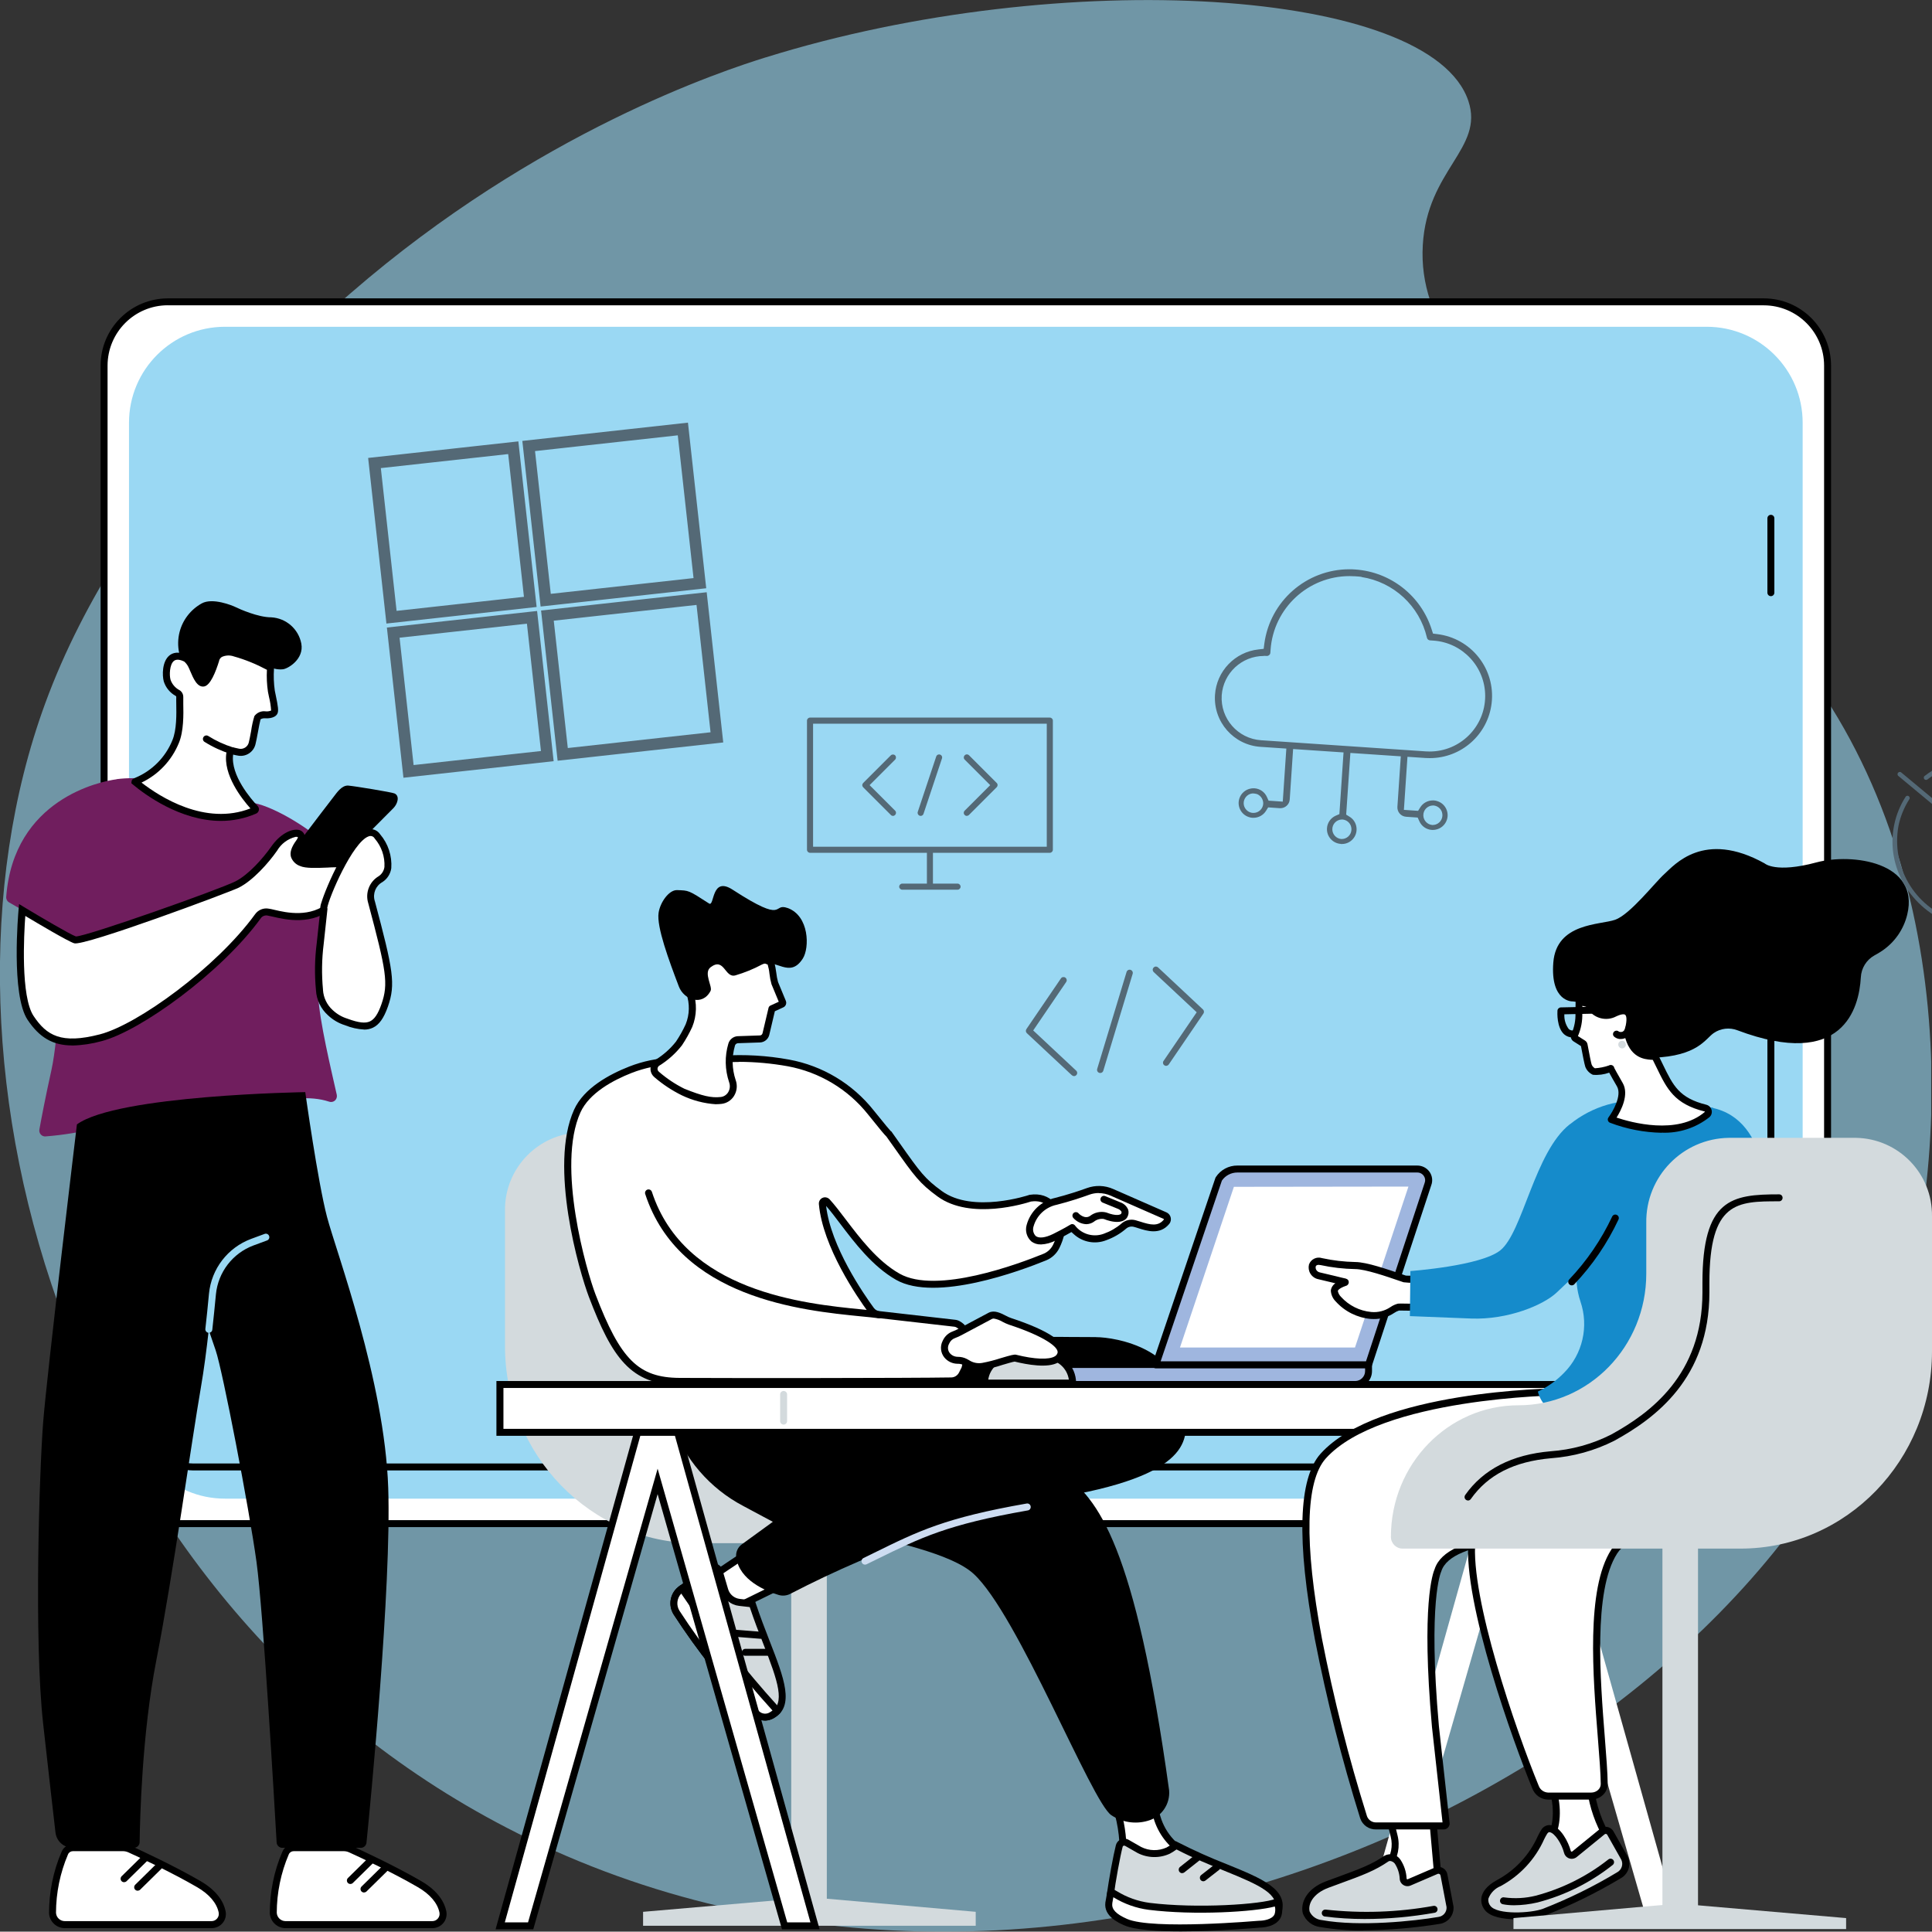 <?xml version="1.0" encoding="UTF-8"?><svg id="Layer_2" xmlns="http://www.w3.org/2000/svg" xmlns:xlink="http://www.w3.org/1999/xlink" viewBox="0 0 336.06 336"><rect x="0" y="0" width="336.06" height="336" fill="#333333" stroke="none"/><defs><style>.cls-1,.cls-2{fill:none;}.cls-3{clip-path:url(#clippath);}.cls-4{fill:#fff;}.cls-5{fill:#9fb6df;}.cls-6{fill:#cddcf1;}.cls-7{fill:#d3dadd;}.cls-8{fill:#158bcb;}.cls-9{fill:#701e5e;}.cls-10,.cls-11{fill:#546976;}.cls-12{fill:#9ad8f3;}.cls-13{clip-path:url(#clippath-1);}.cls-14{clip-path:url(#clippath-4);}.cls-15{clip-path:url(#clippath-3);}.cls-16{clip-path:url(#clippath-2);}.cls-17{clip-path:url(#clippath-6);}.cls-18{clip-path:url(#clippath-5);}.cls-2{stroke:#546976;stroke-miterlimit:10;stroke-width:2px;}.cls-19{opacity:.6;}.cls-11{fill-rule:evenodd;}</style><clipPath id="clippath"><rect class="cls-1" width="336.06" height="336"/></clipPath><clipPath id="clippath-1"><rect class="cls-1" width="336.06" height="336"/></clipPath><clipPath id="clippath-2"><rect class="cls-1" x="-.07" width="336" height="336"/></clipPath><clipPath id="clippath-3"><rect class="cls-1" x="165.29" y="67.3" width="33.84" height="33.84" transform="translate(62.95 245.69) rotate(-78.36)"/></clipPath><clipPath id="clippath-4"><rect class="cls-1" width="336.06" height="336"/></clipPath><clipPath id="clippath-5"><rect class="cls-1" x="274.06" y="104.65" width="28.27" height="28.27"/></clipPath><clipPath id="clippath-6"><rect class="cls-1" width="336.06" height="336"/></clipPath></defs><g id="Layer_1-2"><g class="cls-3"><g id="Group_711"><g id="Group_702"><g class="cls-13"><g id="Group_701"><g id="Group_700" class="cls-19" transform="translate(-0.015 0)"><g id="Group_699"><g class="cls-16"><g id="Group_698"><path id="Path_5048" class="cls-12" d="M133.24,9.97c-7.32,2.28-39.79,12.88-72.21,41.01-7.85,6.81-39.6,34.36-53.16,71.39-23.09,63.03,4.54,158.93,84.11,197.47,92.68,44.89,209.76-10.36,236.46-84.3,11.84-32.79,12.38-87.18-17.46-123.04-24.01-28.86-65.07-42.57-63.48-69.87,.77-13.15,10.69-16.78,7.93-25.06-6.53-19.64-70.48-23.71-122.2-7.59"/></g></g></g></g><path id="Path_5049" class="cls-4" d="M306.8,52.5H29.19c-6.13,0-11.09,4.97-11.09,11.09V253.93c0,6.13,4.97,11.09,11.09,11.09H306.8c6.13,0,11.09-4.97,11.09-11.09V63.59c0-6.13-4.97-11.09-11.09-11.09"/><path id="Path_5050" d="M306.8,265.63H29.2c-6.46,0-11.69-5.24-11.7-11.7V63.6c0-6.46,5.24-11.69,11.7-11.7H306.8c6.46,0,11.69,5.24,11.7,11.7V253.93c0,6.46-5.24,11.69-11.7,11.7M29.2,53.1c-5.79,0-10.48,4.7-10.49,10.49V253.93c0,5.79,4.7,10.48,10.49,10.49H306.8c5.79,0,10.48-4.7,10.49-10.49V63.6c0-5.79-4.7-10.48-10.49-10.49H29.2Z"/><path id="Rectangle_716" class="cls-12" d="M39.13,56.84H296.87c9.22,0,16.69,7.47,16.69,16.69V243.99c0,9.22-7.47,16.69-16.69,16.69H39.13c-9.22,0-16.69-7.47-16.69-16.69h0V73.53c0-9.22,7.47-16.69,16.69-16.69Z"/><path id="Path_5051" d="M302.52,255.77H33.48c-3.38,0-6.12-2.74-6.12-6.12v-45.73c0-.34,.27-.61,.61-.61,.33,0,.6,.27,.61,.61v45.73c0,2.71,2.2,4.91,4.91,4.91H302.52c2.71,0,4.91-2.2,4.91-4.91v-74.99c0-.34,.27-.61,.6-.61,.34,0,.61,.27,.61,.6h0v75c0,3.38-2.74,6.12-6.12,6.12"/><path id="Path_5052" d="M308.04,103.7c-.34,0-.61-.27-.61-.61v-12.93c0-.34,.27-.61,.6-.61,.34,0,.61,.27,.61,.6h0v12.94c0,.34-.27,.61-.61,.61"/><path id="Path_5053" d="M56.68,156.13c-.34,0-.61-.27-.61-.61,0-.19,.09-.37,.24-.48l.91-.7c.68-.58,1.3-1.23,1.84-1.94,.2-.27,.59-.32,.85-.11,.27,.2,.32,.59,.11,.85h0c-.61,.79-1.3,1.52-2.07,2.17l-.91,.69c-.11,.08-.23,.12-.37,.12"/><path id="Path_5054" d="M55.14,154.4c-.34,0-.61-.27-.61-.61,0-.23,.13-.44,.33-.54l1.01-.53c.77-.46,1.49-.99,2.15-1.6,.25-.23,.63-.21,.86,.04,.23,.25,.21,.63-.04,.86-.74,.68-1.55,1.27-2.41,1.78l-1.01,.53c-.09,.04-.18,.07-.28,.07"/><path id="Path_5055" class="cls-9" d="M20.28,135.55c-2.78,.36-17.91,3.42-19.2,20.46-.03,.39,.17,.77,.51,.96l8.75,5.04c.33,.19,.53,.54,.52,.92-.1,3.12-.6,17.28-1.92,23.23-1.03,4.64-1.75,8.42-2.09,10.31-.1,.56,.27,1.09,.82,1.19,.09,.02,.18,.02,.28,.01,3.1-.24,6.18-.75,9.19-1.53,3.52-1.08,5.07-3.14,13.57,.38,1.79,.74,3.81,.64,5.52-.26,4.65-2.46,14.35-6.83,21.03-4.63,.54,.18,1.12-.11,1.29-.65,.06-.18,.07-.37,.03-.55-.98-4.38-3.02-12.81-3.23-17.27-.27-5.57,2.93-24.12,1.44-26.06-1.42-1.85-7.67-6.09-11.89-7.25-1.54-.42-3.17-.47-4.48-.79-3.27-.81-12.34-4.54-20.14-3.53"/><path id="Path_5056" class="cls-4" d="M5.32,177.07c2.6,3.88,5.61,5.12,12.17,3.43s20.47-11.65,27.35-21.14c.41-.58,1.12-.86,1.82-.71,1.34,.16,6.88,2.29,10.99-1.34,4.11-3.64,3.13-6.24,2.92-6.74-.35-.84-6.48,.23-8.14-.51s-1.64-1.89-.4-3.58c1.49-2.03-1.83-2.49-4.35,1.11-1.53,2.18-4.11,5.06-6.44,6.24-2.41,1.22-26.91,10.04-28.18,9.64s-9.22-5.2-9.22-5.2c0,0-1.35,14.57,1.48,18.8"/><path id="Path_5057" d="M12.57,181.85c-3.41,0-5.72-1.4-7.76-4.44-2.92-4.36-1.63-18.59-1.58-19.19l.09-.96,.83,.5c3.12,1.89,8.06,4.78,9.05,5.13,1.88,0,24.89-8.14,27.77-9.59,2.26-1.15,4.76-3.97,6.22-6.05,1.52-2.17,3.37-3.03,4.55-2.92,.5,.02,.95,.31,1.17,.75,.22,.61,.07,1.3-.38,1.77-.61,.83-.86,1.46-.75,1.88,.08,.3,.38,.56,.91,.8,1.39,.26,2.81,.32,4.22,.17,2.7-.11,3.91-.12,4.24,.66,.43,1.03,.99,3.83-3.08,7.42-3.71,3.28-8.38,2.19-10.62,1.67-.36-.08-.67-.15-.84-.18-.45-.12-.93,.05-1.22,.41l-.03,.05c-6.83,9.42-20.94,19.63-27.69,21.37-1.65,.46-3.36,.72-5.07,.76m-8.2-22.55c-.24,3.3-.82,14.04,1.45,17.43s4.79,4.92,11.52,3.18c6.56-1.69,20.29-11.65,26.99-20.88,.54-.77,1.48-1.16,2.4-.98,.24,.03,.56,.1,.97,.2,2.04,.48,6.3,1.47,9.54-1.39,3.31-2.93,3.12-5.04,2.81-5.92-1.03-.11-2.08-.12-3.12-.04-1.96,.08-3.81,.15-4.76-.27-.75-.26-1.33-.85-1.59-1.59-.22-.81,.09-1.73,.95-2.9,.24-.33,.26-.51,.25-.55-.13-.04-.27-.06-.41-.03-1.35,.34-2.5,1.2-3.2,2.4-1.53,2.19-4.2,5.18-6.66,6.43-1.51,.76-26.88,10.22-28.63,9.68-1.09-.34-6.36-3.47-8.51-4.76"/><path id="Path_5058" class="cls-4" d="M56.34,158.24l-.09,.87-.54,5.03c-.34,2.67-.38,5.37-.12,8.04,.08,1.51,.76,2.93,1.88,3.95,.8,.76,1.76,1.32,2.81,1.64,3.69,1.34,5.3,.93,6.64-2.88s.87-6.17-2.28-17.99c-.47-1.53,.18-3.19,1.57-3.99,2.17-1.42,1.45-4.85-.55-7.43-3.19-4.13-9.88,12.21-9.31,12.76"/><path id="Path_5059" d="M63.32,179.08c-1.12-.06-2.22-.31-3.26-.73l-.05-.02c-1.11-.34-2.12-.94-2.96-1.73-1.25-1.12-2-2.7-2.09-4.37-.26-2.71-.22-5.45,.13-8.15l.62-5.75c-.04-.47,.04-.94,.21-1.38,.72-2.41,4.75-12.07,8.15-12.7,.8-.15,1.6,.19,2.05,.87,1.4,1.64,2.09,3.76,1.94,5.9-.14,.99-.7,1.87-1.54,2.41-1.17,.64-1.72,2-1.34,3.27l.02,.05c3.19,11.97,3.65,14.42,2.27,18.35-.71,2.01-1.51,3.14-2.6,3.66-.49,.23-1.02,.34-1.55,.33m-6.4-21.12l.05,.05-.67,6.2c-.33,2.62-.37,5.27-.12,7.9v.08c.09,1.34,.69,2.59,1.68,3.49,.73,.69,1.61,1.21,2.57,1.5l.05,.02c1.91,.7,3.07,.83,3.88,.45,.78-.37,1.39-1.28,1.98-2.96,1.27-3.62,.86-5.79-2.29-17.61-.55-1.79,.21-3.73,1.82-4.68,.55-.36,.91-.95,1-1.6,.1-1.81-.51-3.59-1.7-4.96-.2-.38-.65-.53-1.05-.37-2.78,.98-6.97,10.74-7.2,12.48"/><path id="Path_5060" d="M58.53,150.5s-5.42,.58-7.1-.74c-1.24-.98,1.08-3.92,1.25-4.15,1.47-1.94,4.9-6.45,5.42-7.1,.46-.58,1.35-1.96,2.5-1.86s7.54,1.15,8.01,1.36c.97,.43,.56,1.78-.15,2.53s-9.93,9.96-9.93,9.96"/><path id="Path_5061" d="M13.38,195.58s-5.23,43.51-5.88,51.9-1.61,37.77,0,52.3c1.05,9.41,1.77,15.71,2.15,18.97,.17,1.52,1.46,2.66,2.98,2.66h10.66c.55,0,.99-.43,1-.98,.05-3.92,.4-18.85,2.9-31.62,2.9-14.85,6.13-38.09,7.75-47.45,.54-3.12,.99-6.6,1.37-10l1.21,3.54c1.21,3.54,5.81,27.44,7.1,36.8,1.17,8.52,3.15,42.67,3.5,48.78,.03,.53,.47,.94,.99,.94h13.65c.51,0,.94-.39,.99-.9,.64-6.33,4.37-44.59,3.78-61.73-.64-18.72-9.04-41-10.65-47.13s-3.78-21.69-3.78-21.69c0,0-32.73,.49-39.73,5.62"/><path id="Path_5062" class="cls-12" d="M36.33,231.83s-.05,0-.07,0c-.33-.04-.57-.34-.54-.67h0c.22-1.93,.43-3.99,.63-6.14,.42-4.31,3.26-8,7.32-9.52l2.36-.87c.31-.12,.66,.04,.78,.36,.12,.31-.04,.66-.36,.78l-2.36,.87c-3.62,1.35-6.15,4.65-6.53,8.49-.2,2.16-.42,4.23-.63,6.16-.03,.31-.29,.54-.6,.54"/><path id="Path_5063" class="cls-4" d="M59.77,321.4h-8.7c-.62,0-1.17,.37-1.41,.94-1.41,3.29-2.14,6.84-2.13,10.42,.06,1.14,1,2.03,2.14,2.03h25.53c1.03,0,1.86-.83,1.87-1.86,0-.12-.01-.25-.04-.37-.28-1.38-1.25-3.19-4.05-4.82-4.53-2.64-10.23-5.27-12.02-6.09-.37-.17-.78-.26-1.18-.26"/><path id="Path_5064" d="M75.21,335.39h-25.53c-1.46,0-2.67-1.14-2.75-2.6,0-3.67,.73-7.31,2.18-10.68,.33-.8,1.11-1.32,1.97-1.32h8.7c.5,0,.98,.11,1.43,.31,1.68,.76,7.49,3.45,12.08,6.12,3.07,1.79,4.06,3.83,4.34,5.22,.15,.72-.03,1.47-.5,2.04-.47,.58-1.18,.91-1.92,.91m-24.13-13.39c-.37,0-.71,.22-.85,.56-1.37,3.21-2.08,6.67-2.09,10.16,.04,.81,.72,1.45,1.53,1.45h25.53c.38,0,.74-.17,.98-.47,.24-.29,.33-.66,.26-1.03-.34-1.65-1.64-3.18-3.76-4.41-4.54-2.64-10.31-5.31-11.97-6.06-.29-.13-.61-.2-.93-.2h-8.7Z"/><path id="Path_5065" d="M60.95,327.71c-.34,0-.61-.27-.61-.61,0-.16,.07-.32,.18-.43l3.66-3.6c.24-.24,.62-.23,.86,0,.24,.24,.23,.62,0,.86h0l-3.66,3.6c-.11,.11-.27,.18-.43,.17"/><path id="Path_5066" d="M63.32,329.19c-.34,0-.61-.27-.61-.61,0-.16,.07-.32,.18-.43l3.66-3.6c.24-.24,.62-.23,.86,0,.24,.24,.23,.62,0,.86h0l-3.66,3.6c-.11,.11-.27,.17-.43,.17"/><path id="Path_5067" class="cls-4" d="M21.39,321.4H12.69c-.62,0-1.17,.37-1.41,.94-1.41,3.29-2.14,6.84-2.13,10.42,.06,1.14,1,2.03,2.14,2.03h25.53c1.03,0,1.86-.83,1.87-1.85,0-.12-.01-.25-.04-.37-.28-1.38-1.25-3.19-4.05-4.82-4.53-2.64-10.23-5.27-12.03-6.09-.37-.17-.78-.26-1.19-.26"/><path id="Path_5068" d="M36.81,335.39H11.28c-1.46,0-2.67-1.14-2.75-2.6,0-3.67,.73-7.31,2.18-10.68,.33-.8,1.11-1.32,1.97-1.32h8.7c.5,0,.99,.11,1.44,.31,1.67,.76,7.49,3.45,12.08,6.12,3.07,1.79,4.06,3.83,4.34,5.22,.15,.72-.03,1.47-.5,2.04-.47,.58-1.18,.91-1.92,.91m-24.14-13.39c-.37,0-.71,.22-.85,.56-1.37,3.21-2.08,6.67-2.09,10.16,.04,.81,.72,1.45,1.53,1.45h25.53c.38,0,.74-.17,.98-.47,.24-.29,.33-.66,.26-1.03-.34-1.65-1.64-3.18-3.76-4.41-4.54-2.64-10.31-5.31-11.97-6.06-.29-.13-.61-.2-.93-.2H12.68Z"/><path id="Path_5069" d="M21.59,327.4c-.34,0-.61-.27-.61-.61,0-.16,.07-.32,.18-.43l3.66-3.6c.24-.24,.62-.23,.86,0,.24,.24,.23,.62,0,.86l-3.66,3.6c-.11,.11-.27,.17-.43,.17"/><path id="Path_5070" d="M23.95,328.88c-.34,0-.61-.27-.61-.61,0-.16,.07-.32,.18-.43l3.66-3.6c.24-.24,.62-.23,.86,0,.24,.24,.23,.62,0,.86l-3.66,3.6c-.11,.11-.27,.17-.43,.17"/><path id="Path_5071" d="M31.41,114.04c.21,.07,.41,.15,.61,.25,.39,.29,.71,.66,.92,1.1,.44,.81,1.18,3.31,2.13,3.16s2.13-4.04,2.13-4.04c0,0,.37-1.91,3.31-1.18,2.14,.55,4.19,1.39,6.1,2.5,.77,.47,1.67,.68,2.57,.59,.88-.07,3.75-1.76,3.23-4.48-.49-2.54-2.64-4.41-5.22-4.56-2.3,.01-5.59-1.47-6.17-1.76s-4.05-1.71-5.93-.66c-1.92,1.07-3.32,2.87-3.86,5-.3,1.19-.32,2.44-.06,3.64,.02,.19,.06,.38,.24,.44"/><path id="Path_5072" class="cls-4" d="M46.98,116.11c.05,.03,.09,.09,.08,.15-.09,1.33-.04,2.66,.15,3.98,.15,.92,.75,3.17,.5,3.63s-1.18,.5-1.6,.46-1.14,.14-1.32,.5-.71,3.67-.93,4.45c-.24,1.02-1.2,1.7-2.24,1.57-.17-.02-.66-.13-1.04-.22-.26-.06-.53,.1-.59,.37v.03c-.64,4.02,3.43,8.55,4.4,9.59,.08,.09,.08,.22,0,.3-.02,.02-.04,.03-.06,.04-9.02,3.93-18.29-2.86-20.82-4.97,3.19-1.3,5.72-3.81,7.05-6.98,1.02-2.45,.68-6.27,.71-7.78,0-.31-.17-.59-.44-.71-.83-.47-1.45-1.23-1.75-2.13-.37-1.32-.22-5.54,3.27-3.85,.39,.29,.71,.66,.92,1.1,.44,.81,1.18,3.31,2.13,3.16s2.13-4.04,2.13-4.04c0,0,.37-1.91,3.31-1.18,2.13,.61,4.19,1.46,6.14,2.52"/><path id="Path_5073" d="M38.44,142.79c-7.07,0-13.25-4.59-15.33-6.33l-.26-.22,.04-.34c.05-.35,.3-.46,.62-.6,2.94-1.22,5.27-3.57,6.47-6.52,.77-1.84,.71-4.57,.68-6.38,0-.47-.02-.88,0-1.19,0-.06-.03-.12-.09-.15-.99-.54-1.74-1.45-2.08-2.52-.29-1.05-.31-3.45,.96-4.51,.55-.46,1.54-.83,3.16-.05l.05,.03c.48,.34,.88,.8,1.14,1.33,.12,.22,.25,.52,.39,.86,.21,.5,.76,1.81,1.11,1.98,.77-1.08,1.33-2.3,1.64-3.58,.15-.56,.51-1.05,1-1.36,.94-.5,2.04-.59,3.04-.25,2.18,.62,4.29,1.49,6.28,2.58,.26,.14,.42,.43,.4,.73-.09,1.28-.04,2.57,.14,3.84,.04,.23,.1,.54,.18,.88,.37,1.77,.52,2.65,.26,3.14-.47,.88-1.91,.8-2.19,.78-.25-.01-.51,.05-.73,.18-.09,.28-.32,1.47-.46,2.26-.16,.87-.32,1.7-.42,2.07-.31,1.31-1.56,2.18-2.9,2.01-.33-.05-.67-.12-.99-.2-.47,3.61,3.14,7.76,4.27,8.95,.31,.33,.29,.85-.04,1.16-.07,.06-.15,.12-.23,.15-1.93,.84-4.02,1.27-6.12,1.27m-13.81-6.66c3.17,2.46,11.08,7.56,18.94,4.49-1.52-1.7-4.78-5.86-4.18-9.68,.09-.6,.66-1.01,1.26-.92,.03,0,.05,0,.08,.02,.76,.18,.94,.2,.97,.21,.74,.09,1.43-.4,1.59-1.12,.09-.32,.25-1.16,.4-1.97,.12-.88,.31-1.75,.57-2.6,.44-.6,1.17-.92,1.91-.83,.34,.04,.68,0,1-.14-.05-.78-.17-1.56-.36-2.32-.08-.36-.15-.69-.19-.93-.19-1.27-.25-2.55-.18-3.83-1.83-.98-3.75-1.77-5.75-2.33-.68-.24-1.42-.21-2.07,.08-.24,.14-.41,.36-.49,.63v.05c-.6,1.94-1.53,4.3-2.63,4.47-1.19,.19-1.87-1.42-2.42-2.72-.13-.3-.25-.59-.34-.75-.17-.33-.41-.63-.69-.87-.81-.39-1.42-.42-1.81-.09-.74,.62-.79,2.46-.57,3.25,.25,.73,.76,1.35,1.42,1.74,.5,.23,.81,.73,.8,1.28,0,.3,0,.68,0,1.13,.04,1.91,.09,4.79-.77,6.86-1.23,3.02-3.54,5.48-6.48,6.88"/><path id="Path_5074" d="M40.33,131.18c-.06,0-.12,0-.17-.02-1.61-.51-3.16-1.22-4.59-2.12-.28-.18-.36-.56-.17-.84,.18-.28,.56-.36,.84-.17,1.33,.84,2.77,1.5,4.27,1.97,.32,.09,.51,.43,.41,.75-.08,.26-.31,.44-.59,.44"/><path id="Path_5075" class="cls-7" d="M137.54,211.79v8.82c0,12.64,9.94,22.89,22.21,22.89s22.21,10.25,22.21,22.89c0,1.12-.91,2.04-2.03,2.04h-58.79c-18.39,0-33.3-15.36-33.3-34.32v-23.48c-.11-7.43,5.82-13.54,13.24-13.65h22.1c8.05,.12,14.48,6.75,14.36,14.8"/><rect id="Rectangle_717" class="cls-7" x="137.63" y="266.46" width="6.19" height="67.08"/><path id="Path_5076" class="cls-7" d="M169.73,332.55l-27.39-2.41h-2.52l-27.96,2.41v2.43h57.86v-2.43Z"/><path id="Path_5077" class="cls-4" d="M130.76,269.62l-8.39,5.63,4.25,5.04,9.66-4.73-5.52-5.94Z"/><path id="Path_5078" d="M126.63,280.9c-.18,0-.35-.08-.46-.22l-4.25-5.04c-.22-.25-.19-.64,.07-.86,.02-.02,.04-.03,.06-.04l8.39-5.63c.25-.17,.58-.13,.78,.09l5.52,5.94c.23,.25,.21,.63-.03,.86-.04,.04-.09,.07-.15,.1l-9.66,4.73c-.08,.04-.17,.06-.27,.06m-3.35-5.52l3.51,4.16,8.5-4.17-4.61-4.96-7.4,4.97Z"/><path id="Path_5079" class="cls-7" d="M123.82,272.72c-1.9,1.16-3.73,2.43-5.48,3.81-1.19,.98-1.46,2.69-.64,3.99,4.08,6.29,8.75,12.17,13.94,17.59,.72,.68,1.81,.77,2.64,.23,4.37-2.37-.3-9.81-3.43-19.36l-2.25-.25c-1.2-.14-2.2-.98-2.54-2.13l-1-3.39c-.13-.44-.59-.7-1.03-.57-.07,.02-.14,.05-.21,.09"/><path id="Path_5080" d="M133.04,299.28c-.69,0-1.35-.27-1.84-.75-5.22-5.44-9.92-11.36-14.02-17.69-.99-1.56-.66-3.62,.77-4.79,1.77-1.39,3.62-2.68,5.55-3.85,.68-.42,1.57-.2,1.99,.48,.07,.11,.12,.23,.16,.35l1,3.39c.27,.92,1.07,1.59,2.02,1.7l2.64,.3,.12,.37c.78,2.38,1.67,4.67,2.46,6.7,2.47,6.34,4.43,11.35,.68,13.39-.46,.26-.99,.4-1.52,.41m-8.9-26.04c-1.88,1.14-3.69,2.4-5.42,3.76-.95,.78-1.17,2.16-.51,3.2,4.06,6.25,8.7,12.11,13.86,17.48,.53,.49,1.33,.54,1.92,.12,2.67-1.45,1.35-5.27-1.23-11.88-.76-1.93-1.6-4.11-2.36-6.39l-1.86-.21c-1.44-.16-2.64-1.17-3.05-2.57l-1-3.39c-.02-.07-.07-.13-.14-.15-.07-.03-.14-.02-.2,.02"/><path id="Path_5081" class="cls-4" d="M118.62,276.29l-.29,.23c-1.19,.98-1.46,2.69-.64,3.99,4.08,6.29,8.75,12.17,13.94,17.59,.72,.68,1.81,.77,2.64,.23,.34-.22,.67-.47,.96-.76l-.4-.44c-5.67-6.24-10.88-12.9-15.58-19.9l-.63-.94Z"/><path id="Path_5082" d="M133.04,299.28c-.69,0-1.35-.27-1.84-.75-5.22-5.44-9.92-11.36-14.02-17.69-.99-1.56-.66-3.62,.77-4.79,.09-.08,.29-.23,.29-.23,.26-.21,.64-.17,.85,.1,.01,.01,.02,.03,.03,.04l.64,.95c4.68,6.98,9.87,13.6,15.52,19.83l.4,.44c.22,.24,.21,.62-.03,.85-.33,.32-.7,.6-1.09,.85-.46,.26-.99,.4-1.52,.41m-14.55-22.08c-.77,.81-.89,2.05-.29,2.99,4.06,6.25,8.7,12.11,13.86,17.48,.53,.49,1.33,.54,1.92,.12,.14-.08,.26-.17,.39-.27-5.68-6.26-10.9-12.93-15.61-19.95l-.25-.38Z"/><path id="Path_5083" d="M132.36,285.06h-.05l-4.27-.34c-.33-.03-.58-.32-.56-.66,.03-.33,.32-.58,.66-.56l4.27,.34c.33,.03,.58,.32,.56,.65-.03,.31-.29,.56-.6,.56"/><path id="Path_5084" d="M129.64,288.02c-.34,0-.61-.27-.6-.61,0-.33,.27-.6,.6-.6h4.16c.34,0,.61,.26,.6,.6,0,.33-.27,.6-.6,.6h-4.16Z"/><path id="Path_5085" d="M190.63,232.59c3.44,.01,15.12,1.95,15.46,12.65,.12,3.65,3.04,10.37-18.81,14.64-17.33,3.38-34.1,9.22-49.78,17.34-.63,.34-1.38,.42-2.07,.21-2.19-.67-6.8-2.54-7.37-6.51-.12-.89,.26-1.78,.99-2.3l5.38-3.91-5.1-2.73c-5.87-3.07-10.35-8.27-12.51-14.53-1.87-5.62-2.8-15.24-2.8-15.24l76.62,.37Z"/><path id="Path_5086" class="cls-4" d="M286.73,334.87l-22.09-76.56-22.09,76.56h-5.29l24.27-86.39h6.22l24.27,86.39h-5.29Z"/><path id="Path_5087" class="cls-4" d="M194.53,315.51h0c.83,3.14,1.04,6.41,.62,9.63l12.54-2.09c-3.11-1.17-5.48-3.73-6.41-6.91l-.71-2.43-6.03,1.81Z"/><path id="Path_5088" d="M195.15,325.75c-.34,0-.61-.28-.61-.61,0-.03,0-.05,0-.08,.42-3.14,.21-6.33-.6-9.39-.08-.32,.1-.64,.41-.74l6.03-1.81c.32-.1,.66,.08,.76,.41h0l.71,2.44c.89,3,3.12,5.41,6.04,6.52,.31,.12,.47,.47,.35,.78-.08,.2-.25,.35-.47,.39l-12.54,2.09s-.07,0-.1,0m.11-9.82c.67,2.77,.87,5.64,.58,8.48l9.86-1.65c-2.42-1.45-4.21-3.75-5.01-6.46l-.54-1.85-4.89,1.47Z"/><path id="Path_5089" class="cls-7" d="M194.69,321.11c-.4,1.57-1.23,5.97-1.57,8.61-.2,1.66,.87,3.2,2.49,3.6,4.57,1.13,15.44,.85,24.49,1.06,1.07-.02,2-.77,2.23-1.81,1.64-5.16-8.13-6.51-17.74-11.6-.43,.35-.89,.65-1.38,.92-1.6,.73-3.44,.7-5.01-.1l-2.19-1.25c-.44-.25-.99-.1-1.24,.34-.04,.07-.07,.15-.09,.22"/><path id="Path_5090" d="M220.15,335h-.06c-2.31-.05-4.78-.08-7.17-.1-7.19-.07-13.98-.13-17.45-.98-1.92-.47-3.19-2.3-2.95-4.27,.33-2.64,1.16-7.06,1.58-8.69,.21-.81,1.03-1.3,1.84-1.09,.13,.03,.26,.08,.37,.15l2.19,1.25c1.38,.7,3.01,.73,4.42,.09,.45-.24,.88-.53,1.28-.85l.31-.26,.36,.19c2.8,1.43,5.67,2.72,8.6,3.86,5.99,2.44,10.73,4.36,9.43,8.45-.32,1.28-1.45,2.2-2.77,2.24m-24.57-13.96c-.14,0-.26,.09-.29,.23h0c-.41,1.58-1.23,6-1.55,8.53-.16,1.35,.71,2.62,2.04,2.94,3.33,.82,10.37,.89,17.17,.95,2.39,.02,4.86,.04,7.18,.1,.8-.02,1.48-.6,1.64-1.39,.91-2.88-2.54-4.45-8.73-6.96-2.57-1.05-5.47-2.22-8.37-3.73-.37,.27-.75,.51-1.15,.73-1.78,.83-3.85,.79-5.6-.1l-2.19-1.25s-.1-.04-.15-.04"/><path id="Path_5091" class="cls-4" d="M192.88,330.92s-.01,.08-.02,.09c-.21,1.66,1.39,2.64,2.92,3.32,4.61,2.04,23.3,.36,23.3,.36,0,0,2.51,.03,3.17-1.48,.1-.27,.15-.54,.17-.83,.02-.3,0-.59-.08-.88l-.17-.68c-2.54,1.02-13.99,1.79-22.3,.76-2.37-.36-4.65-1.22-6.67-2.52,0,0-.16,.9-.33,1.85"/><path id="Path_5092" d="M205.37,335.95c-4.1,0-8-.25-9.83-1.06-.98-.43-3.57-1.58-3.27-3.95,0-.03,0-.07,.02-.12,.17-.95,.33-1.85,.33-1.85,.06-.33,.37-.55,.7-.49,.06,.01,.11,.03,.16,.05,.23,.11,.49,.26,.79,.43,1.73,1.07,3.67,1.76,5.68,2.03,8.2,1.02,19.52,.28,22-.72,.31-.12,.66,.03,.79,.34,.01,.03,.02,.05,.03,.08l.17,.68c.09,.35,.12,.71,.09,1.07-.02,.35-.09,.69-.22,1.02-.78,1.77-3.36,1.84-3.7,1.84-.66,.06-7.45,.65-13.74,.65m-11.71-5.94c-.05,.3-.12,.66-.18,1.02h0v.07c-.14,1.01,.65,1.84,2.55,2.68,4.42,1.95,22.82,.33,23,.32h.06c.58,0,2.2-.19,2.61-1.12,.07-.2,.11-.41,.12-.63,.02-.23,0-.46-.06-.68v-.05c-3.55,.95-14.01,1.57-21.95,.58-2.17-.28-4.26-1.03-6.13-2.18h-.01"/><path id="Path_5093" d="M205.64,325.83c-.34,0-.61-.27-.61-.61,0-.19,.08-.36,.23-.48l2.7-2.14c.26-.21,.65-.16,.85,.1,.21,.26,.16,.65-.1,.85h0l-2.7,2.14c-.11,.09-.24,.13-.38,.13"/><path id="Path_5094" d="M209.32,327.24c-.34,0-.61-.27-.61-.61,0-.19,.09-.36,.23-.48l2.36-1.84c.26-.21,.65-.16,.85,.11,.21,.26,.16,.65-.11,.85l-2.36,1.84c-.11,.08-.24,.13-.37,.13"/><path id="Path_5095" d="M168.15,249.29s9.55,2.11,16.65,7.02c6.16,4.26,12.65,12.41,18.56,55.1,.21,2.44-1.36,4.68-3.72,5.31-2.15,.63-4.46,.27-6.32-.97-3.42-2.22-16.31-35.05-24-42.02s-40.16-8.46-46.42-17.33,9.11-8.87,9.11-8.87l36.15,1.75Z"/><path id="Path_5096" class="cls-6" d="M150.47,272.16c-.34,0-.61-.27-.61-.61,0-.23,.13-.44,.34-.54,.63-.31,1.23-.6,1.82-.89,7.74-3.81,12.41-6.11,26.56-8.59,.33-.06,.65,.16,.7,.5,.06,.33-.16,.65-.5,.7h0c-13.98,2.45-18.59,4.72-26.23,8.48-.59,.29-1.19,.59-1.82,.89-.08,.04-.17,.06-.27,.06"/><path id="Path_5097" class="cls-5" d="M235.7,240.83h-59.98c-1.29,0-2.34-1.05-2.34-2.34v-1.14h64.66v1.15c0,1.29-1.05,2.34-2.34,2.34"/><path id="Path_5098" d="M235.7,241.44h-59.99c-1.63,0-2.94-1.32-2.94-2.94v-1.16c0-.34,.27-.61,.61-.61h64.66c.34,0,.61,.27,.61,.61v1.15c0,1.63-1.32,2.94-2.94,2.94m-61.71-3.48v.54c0,.95,.78,1.73,1.73,1.73h59.99c.95,0,1.73-.77,1.73-1.73v-.54h-63.45Z"/><path id="Path_5099" class="cls-5" d="M238.04,237.41h-37l10.95-32.3c.72-1.09,1.94-1.75,3.25-1.75h31.28c1.08-.02,1.96,.84,1.98,1.91,0,.23-.03,.47-.11,.69-.18,.48-10.34,31.45-10.34,31.45"/><path id="Path_5100" d="M238.04,238.01h-37c-.34,0-.61-.27-.61-.61,0-.07,.01-.13,.03-.19l10.95-32.31s.04-.09,.07-.14c.83-1.27,2.24-2.03,3.76-2.02h31.28c.86,0,1.66,.41,2.15,1.11,.47,.68,.58,1.54,.29,2.31-.18,.49-6.84,20.77-10.33,31.42-.08,.25-.31,.42-.58,.42m-36.15-1.21h35.71c1.26-3.85,10.03-30.59,10.21-31.06,.15-.4,.09-.84-.16-1.19-.26-.38-.69-.6-1.15-.59h-31.27c-1.08,0-2.09,.52-2.7,1.41l-10.65,31.43Z"/><path id="Path_5101" class="cls-4" d="M235.69,234.39h-30.44l9.38-27.95,30.36-.04-9.3,28Z"/><path id="Path_5102" class="cls-4" d="M100.41,193.27c1.62-3.57,5.91-5.88,9.26-7.19,2.31-.9,4.76-1.41,7.24-1.5l8.76-.35c3.84-.25,7.69-.02,11.47,.67,5.66,1.04,10.75,4.09,14.34,8.59,1.63,2.03,3.07,3.79,3.19,3.82,4.74,6.68,5.38,7.85,8.8,10.35,5.72,4.16,15.73,.77,15.73,.77,3.33-.5,4.54,2,5.15,3.39,.73,1.67,.02,3.7-.62,5.01-.41,.83-1.11,1.49-1.98,1.84-4.29,1.76-18.89,7.23-25.58,3.42-5.58-3.17-9.33-9.8-12.31-13.05-.18-.19-.47-.2-.66-.02-.1,.1-.16,.24-.14,.38,.63,7.31,6.63,15.99,8.46,18.48,.32,.45,.82,.74,1.37,.8l13.21,1.51c.2,.02,.4,.09,.58,.19,.86,.48,1.44,1.35,1.56,2.33,.23,1.82,.1,3.67-.4,5.43l-.45,.89c-.36,.72-1.09,1.18-1.9,1.19-7.02,.11-38.65,.12-47.25,.08-7.86-.05-11.01-3.93-15.21-14.93-1.67-4.37-6.91-22.58-2.6-32.11"/><path id="Path_5103" d="M134.21,240.95c-6.82,0-12.89-.01-16-.03-8.51-.05-11.74-4.77-15.77-15.32-1.67-4.39-7.02-22.78-2.58-32.58,1.7-3.76,6.15-6.15,9.59-7.5,2.38-.93,4.89-1.45,7.44-1.54l8.76-.35c3.88-.25,7.78-.02,11.6,.68,5.8,1.06,11.03,4.19,14.7,8.81,2.17,2.7,2.82,3.45,3.02,3.66l.07,.02,.12,.17c.49,.68,.93,1.31,1.34,1.89,3.59,5.08,4.34,6.14,7.33,8.32,5.4,3.93,15.08,.72,15.17,.68l.1-.03c3.91-.59,5.28,2.56,5.8,3.74,.81,1.86,.1,4.03-.63,5.52-.48,.97-1.29,1.73-2.29,2.14-4.38,1.79-19.19,7.32-26.11,3.39-4.08-2.32-7.2-6.43-9.7-9.73-.87-1.15-1.7-2.25-2.47-3.12,.81,7.06,6.54,15.34,8.3,17.74,.23,.31,.57,.51,.95,.55l13.21,1.51c.28,.03,.55,.12,.79,.26,1.03,.57,1.73,1.61,1.87,2.78,.21,1.55,.11,4.67-.46,5.79l-.45,.89c-.46,.92-1.4,1.51-2.43,1.53-4.47,.07-19.07,.1-31.26,.1m-5.63-56.2c-.98,0-1.94,.03-2.87,.1l-8.78,.35c-2.41,.09-4.79,.58-7.04,1.45-3.23,1.27-7.39,3.48-8.93,6.87-4.22,9.33,1.07,27.62,2.61,31.65,4.34,11.37,7.48,14.5,14.64,14.54,8.67,.05,40.26,.04,47.23-.08,.58,0,1.11-.34,1.37-.86l.45-.89c.44-1.65,.56-3.38,.34-5.08-.09-.79-.55-1.48-1.24-1.87-.1-.06-.21-.1-.33-.12l-13.23-1.51c-.72-.08-1.36-.46-1.79-1.04-1.85-2.52-7.93-11.33-8.58-18.79-.05-.59,.38-1.11,.97-1.17,.33-.03,.66,.1,.89,.34,.88,.96,1.83,2.21,2.83,3.53,2.44,3.21,5.47,7.21,9.33,9.4,6.44,3.67,20.8-1.72,25.05-3.45,.72-.3,1.31-.85,1.66-1.55,.51-1.04,1.27-3,.61-4.5-.79-1.8-1.87-3.4-4.45-3.04-.9,.3-10.48,3.31-16.23-.87-3.15-2.3-4.01-3.51-7.61-8.6-.4-.56-.83-1.17-1.3-1.83-.32-.3-1.04-1.15-3.2-3.85-3.49-4.39-8.45-7.36-13.97-8.38-2.79-.5-5.61-.76-8.45-.77"/><path id="Path_5104" class="cls-7" d="M171.25,240.57h15.33c0-2.62-2.12-4.73-4.72-4.73h-5.88c-2.61,0-4.72,2.11-4.73,4.72h0Z"/><path id="Path_5105" d="M186.58,241.18h-15.33c-.34,0-.61-.27-.61-.61h0c0-2.95,2.39-5.34,5.33-5.34h5.88c2.94,0,5.33,2.39,5.33,5.33,0,.34-.27,.61-.61,.62m-14.68-1.21h14.03c-.3-2.02-2.03-3.52-4.07-3.52h-5.88c-2.04,0-3.77,1.5-4.07,3.52"/><path id="Path_5106" class="cls-4" d="M164.61,233.34c.27-.53,.73-.95,1.29-1.16,.4-.15,.8-.33,1.17-.54l5.22-2.78c.98-.48,2.37,.64,3.39,.97,3.06,1.01,9.4,3.38,8.88,5.61-.56,2.41-6.01,1.27-7.94,.78-.44-.11-4.44,1.34-5.71,1.44-1.06,.15-2.14-.13-3.01-.76-.4-.2-.85-.31-1.3-.3-.72,0-1.4-.32-1.86-.87h-.01c-.5-.64-.58-1.49-.22-2.2l.1-.2Z"/><path id="Path_5107" d="M170.32,238.31c-.83,.03-1.65-.2-2.35-.66-.11-.07-.23-.13-.36-.2-.31-.16-.66-.24-1.02-.23-.9,0-1.76-.4-2.33-1.1-.65-.81-.77-1.93-.3-2.86l.1-.2c.34-.67,.92-1.19,1.62-1.45,.38-.14,.74-.31,1.09-.5l5.22-2.78c.97-.48,2.03,.05,2.95,.52,.29,.16,.6,.3,.91,.41,6.63,2.18,9.75,4.31,9.28,6.33-.13,.58-.5,1.07-1.02,1.37-1.79,1.09-5.51,.4-7.61-.12-.29,.03-1.36,.35-2.15,.58-1.12,.38-2.26,.66-3.42,.86-.23,.02-.43,.03-.62,.03m2.51-8.95c-.09,0-.19,.02-.27,.06l-5.2,2.77c-.4,.22-.82,.41-1.25,.57-.42,.15-.76,.46-.95,.86h0l-.1,.2c-.25,.5-.19,1.1,.15,1.53,.34,.42,.86,.66,1.4,.66,.55,0,1.09,.12,1.57,.37,.14,.08,.27,.15,.4,.22,.67,.44,1.49,.61,2.28,.47,1.07-.2,2.13-.47,3.17-.81,1.88-.56,2.4-.69,2.73-.61,3.19,.8,5.71,.9,6.74,.27,.23-.13,.4-.35,.47-.61,.23-.97-2.3-2.87-8.48-4.9-.37-.13-.73-.3-1.07-.48-.48-.29-1.02-.49-1.58-.58"/><path id="Path_5108" class="cls-4" d="M202.9,212.52c.25-.3,.2-.74-.1-.99-.05-.04-.1-.07-.16-.1l-9.26-4.06c-1.3-.58-2.78-.63-4.12-.15-1.37,.5-3.34,1.16-5.6,1.73-5.83,1.48-6.27,9.17-.24,6.21,1.92-.94,3.07-1.66,3.07-1.66,1.34,1.74,3.66,2.4,5.72,1.63,1.19-.42,2.29-1.06,3.24-1.88,.51-.46,1.22-.63,1.89-.46,1.6,.42,3.94,1.65,5.54-.29"/><path id="Path_5109" d="M181.04,216.46c-.59,.02-1.16-.16-1.63-.51-.81-.72-1.13-1.84-.83-2.88,.64-2.36,2.55-4.17,4.94-4.7,2.29-.58,4.27-1.25,5.54-1.71,1.49-.54,3.13-.48,4.57,.16l9.26,4.06c.66,.29,.96,1.06,.67,1.72-.05,.11-.11,.21-.19,.31-1.6,1.93-3.86,1.21-5.36,.73-.28-.09-.55-.18-.8-.24-.47-.12-.97,0-1.33,.32-1.01,.87-2.18,1.55-3.43,2-1.93,.77-4.12,.37-5.66-1.03-.17-.14-.3-.27-.42-.38-.51,.29-1.43,.81-2.67,1.42-.82,.45-1.73,.7-2.66,.74m10.1-8.95c-.57,0-1.13,.1-1.66,.29-1.29,.47-3.32,1.16-5.65,1.75-1.95,.4-3.51,1.85-4.05,3.77-.19,.58-.05,1.23,.38,1.67,.56,.44,1.66,.31,3.01-.35,1.86-.92,3.01-1.62,3.02-1.63,.28-.18,.65-.09,.83,.19,1.18,1.5,3.2,2.06,4.99,1.39,1.12-.4,2.15-.99,3.05-1.76,.67-.6,1.59-.82,2.45-.59,.27,.07,.56,.16,.87,.26,1.74,.56,3.05,.86,4.05-.35,.02-.02,.02-.05,.02-.08,0-.03-.02-.05-.05-.06l-9.26-4.06c-.63-.28-1.32-.42-2.01-.42"/><path id="Path_5110" d="M188.95,212.94c-.86-.04-1.66-.43-2.24-1.07-.23-.24-.22-.63,.02-.86,.24-.23,.63-.22,.86,.02l.02,.03s1.03,1.1,1.99,.45c.8-.63,1.84-.85,2.82-.61,1.76,.69,2.47,.4,2.6,.22,.1-.22,.07-.31,.06-.34-.15-.24-.38-.43-.65-.52l-2.64-1.08c-.31-.13-.46-.48-.33-.79,.13-.31,.48-.46,.79-.33l2.66,1.09c.59,.21,1.07,.66,1.32,1.24,.14,.43,.09,.9-.13,1.3-.06,.14-.84,1.62-4.12,.34-.61-.08-1.23,.09-1.7,.48-.39,.28-.86,.42-1.34,.43m6.07-1.82s-.01,.02-.02,.03l.02-.03"/><path id="Path_5111" d="M152.88,229.3s-.05,0-.08,0c-.79-.11-1.8-.21-2.96-.32-10.28-1.02-31.67-3.14-37.61-21.29-.1-.32,.07-.66,.39-.77,.32-.1,.66,.07,.77,.39,5.69,17.4,26.55,19.47,36.57,20.46,1.18,.12,2.19,.22,3.01,.33,.33,.04,.57,.35,.52,.68-.04,.3-.3,.53-.6,.53"/><path id="Path_5112" class="cls-4" d="M127.25,181.72c.14-.5,.58-.85,1.1-.87l3.85-.13c.49-.02,.91-.37,1.02-.86l1.04-4.4,1.73-.79c.14-.06,.2-.22,.14-.36l-1.36-3.28c-.4-1.21-.39-3.79-1.02-3.81,0,0-11.75-5.13-14.3,.74-.38,.89-.41,1.89-.1,2.81l.63,1.87c.65,1.87,.6,3.92-.14,5.76-.49,1.08-1.07,2.12-1.73,3.1-1.06,1.34-2.34,2.48-3.79,3.38-.58,.39-.73,1.17-.34,1.75,.07,.1,.15,.2,.25,.27,1.39,1.2,2.93,2.22,4.58,3.04,3.27,1.32,4.92,1.67,6.59,1.48,1.36-.17,2.32-1.41,2.15-2.77-.03-.21-.08-.42-.16-.62-.68-2.04-.73-4.25-.12-6.31"/><path id="Path_5113" d="M124.55,192.08c-2.08-.13-4.11-.67-5.98-1.57-1.7-.84-3.29-1.89-4.73-3.13-.8-.65-.93-1.82-.28-2.62,.12-.15,.26-.27,.41-.38,1.39-.85,2.62-1.93,3.62-3.21,.64-.95,1.2-1.96,1.68-3,.69-1.7,.73-3.6,.12-5.33l-.63-1.87c-.36-1.06-.32-2.22,.12-3.24,.53-1.23,1.54-2.19,2.8-2.65,4.29-1.69,11.32,1.18,12.22,1.56,.78,.13,.93,1.21,1.13,2.57,.06,.55,.16,1.09,.31,1.62l1.35,3.26c.18,.44-.01,.95-.45,1.14l-1.46,.67-.97,4.11c-.18,.75-.83,1.28-1.59,1.32l-3.85,.13c-.25,.01-.47,.19-.54,.43,0,0,0,.02,0,.03-.56,1.94-.51,4,.12,5.91,.35,.93,.25,1.96-.27,2.8-.48,.78-1.3,1.3-2.22,1.39-.3,.03-.6,.05-.9,.05m.29-26.32c-2.51,0-4.13,.82-4.84,2.45-.32,.75-.35,1.6-.08,2.38l.63,1.87c.7,2.01,.65,4.21-.15,6.18-.51,1.11-1.11,2.18-1.79,3.2-1.1,1.41-2.44,2.61-3.96,3.55-.3,.2-.38,.61-.17,.91,.04,.05,.08,.1,.13,.14,1.34,1.17,2.83,2.16,4.42,2.95,3.1,1.25,4.69,1.62,6.3,1.44,.55-.05,1.03-.36,1.32-.83,.32-.53,.38-1.17,.16-1.75-.73-2.17-.78-4.51-.13-6.7,.21-.74,.88-1.27,1.65-1.3l3.85-.13c.22-.01,.4-.17,.45-.39l1.04-4.4c.04-.18,.17-.34,.34-.41l1.44-.66-1.24-2.99s-.01-.03-.02-.04c-.17-.61-.29-1.23-.36-1.86-.05-.54-.16-1.06-.31-1.58h-.01c-1.95-.81-3.99-1.41-6.07-1.79-.86-.15-1.72-.23-2.59-.24"/><path id="Path_5114" d="M137.01,157.95c-2.76-1-.09,2.96-9.57-3.19-3.77-2.45-3.12,3.04-4.1,2.4-3.62-2.34-3.5-2.26-5.58-2.33-1.38-.04-2.92,2.09-3.2,3.94-.38,2.44,1.81,8.32,3.52,12.82,.88,2.32,4.1,3.5,5.52,.77,.39-.75-1.29-3.14,.01-4.12,2.4-1.8,2.45,1.94,4.31,1.42,1.59-.47,3.13-1.09,4.6-1.88,2.44-1.16,4.83,2.54,7.12-1.04,1.2-1.87,1.14-7.43-2.64-8.8"/><path id="Path_5115" class="cls-4" d="M136.47,334.98l-22.09-77.3-22.09,77.3h-5.29l24.27-87.13h6.22l24.27,87.13h-5.29Z"/><path id="Path_5116" d="M142.57,335.59h-6.55l-21.63-75.7-21.63,75.7h-6.55l.21-.77,24.39-87.58h7.15l.12,.43,24.48,87.91Zm-5.64-1.21h4.04l-23.93-85.93h-5.3l-23.93,85.93h4.04l22.54-78.91,22.54,78.91Z"/><rect id="Rectangle_718" class="cls-4" x="86.96" y="240.82" width="204.49" height="8.32"/><path id="Path_5117" d="M292.05,249.75H86.35v-9.53h205.7v9.53Zm-204.49-1.21h203.27v-7.11H87.57v7.11Z"/><path id="Path_5118" class="cls-7" d="M136.31,247.8c-.34,0-.61-.27-.61-.61v-4.63c0-.34,.27-.61,.6-.61s.61,.27,.61,.6h0v4.64c0,.34-.27,.61-.61,.61"/><path id="Path_5119" class="cls-4" d="M249.1,314.99l1.18,13.47-12.71,1.34,3.95-5.39c1.05-1.44,1.41-3.28,.98-5.01l-1.08-4.35,7.67-.05Z"/><path id="Path_5120" d="M236.28,330.54l4.75-6.5c.95-1.3,1.27-2.95,.89-4.51l-1.26-5.1,9-.07,1.29,14.62-14.66,1.55Zm5.92-14.9l.89,3.6c.48,1.91,.08,3.93-1.08,5.52l-3.14,4.29,10.75-1.13-1.09-12.32-6.34,.05Z"/><path id="Path_5121" class="cls-7" d="M251.16,326.15l1.06,5.54c.08,1.17-.75,2.21-1.91,2.38-2.68,.46-13.11,1.89-20.5,.55-1.16-.11-2.16-.85-2.6-1.93-.39-1.53,.59-3.73,3.68-4.88,5.52-2.04,7.62-2.71,10.3-4.53,.69-.29,1.49-.06,1.9,.56,.57,.87,.9,1.88,.96,2.92,0,.41,.33,.75,.75,.75,.1,0,.2-.02,.3-.06l4.7-2.02c.5-.21,1.07,.02,1.29,.52,.03,.07,.05,.13,.06,.2"/><path id="Path_5122" d="M237.13,335.79c-2.49,.03-4.97-.17-7.43-.58-1.39-.15-2.58-1.07-3.08-2.38-.46-1.8,.62-4.32,4.06-5.6l1.75-.64c4.19-1.54,6.11-2.24,8.43-3.82,.96-.49,2.13-.19,2.73,.7,.65,.98,1.03,2.12,1.08,3.29,0,.04,.02,.09,.06,.11,.04,.03,.09,.03,.14,.01l4.7-2.02c.81-.35,1.74,.03,2.09,.83,.05,.11,.08,.22,.1,.33l1.07,5.61c.12,1.49-.94,2.81-2.41,3.02-4.39,.71-8.83,1.08-13.28,1.12m4.62-12.06c-.07,0-.15,.02-.21,.05-2.44,1.66-4.4,2.38-8.69,3.95l-1.74,.64c-2.74,1.01-3.64,2.87-3.31,4.16,.39,.84,1.2,1.4,2.12,1.48,6.57,1.19,16.14,.16,20.28-.55,.85-.11,1.47-.86,1.41-1.71l-1.05-5.5c-.02-.11-.09-.21-.19-.26-.1-.05-.22-.06-.32-.01l-4.7,2.02c-.42,.18-.91,.14-1.29-.12-.38-.25-.6-.68-.6-1.13-.06-.92-.35-1.8-.85-2.57-.21-.26-.52-.43-.85-.46"/><path id="Path_5123" d="M237.35,333.8c-2.32,0-4.65-.14-6.95-.44-.33-.07-.54-.39-.47-.72,.06-.3,.33-.5,.63-.48,6.25,.69,12.57,.48,18.76-.64,.33-.07,.65,.14,.72,.47,.07,.33-.14,.65-.47,.72h0c-4.03,.72-8.12,1.09-12.22,1.09"/><path id="Path_5124" class="cls-4" d="M276.65,310.81c.37,3.3,1.48,6.48,3.24,9.3l-5.96,4.52-4.51-4.47c1.05-1.44,1.99-4.82,.58-9.27l6.65-.09Z"/><path id="Path_5125" d="M273.88,325.43l-5.26-5.21,.31-.42c.85-1.16,1.9-4.29,.49-8.72l-.25-.78,8.04-.11,.04,.57c.36,3.2,1.44,6.28,3.14,9.01l.32,.48-6.84,5.19Zm-3.68-5.35l3.78,3.75,5.09-3.86c-1.54-2.62-2.56-5.53-2.98-8.54l-5.29,.07c1.03,3.84,.39,6.89-.6,8.59"/><path id="Path_5126" class="cls-7" d="M280.09,318.83l2.47,4.37c.51,1.09,.09,2.39-.96,2.98-4.15,2.49-8.51,4.63-13.02,6.4-2.14,.79-8.36,1.21-9.83-.7-.98-1.28-.61-2.96,1.97-4.34,5.75-3.08,7.09-7.85,7.91-8.97,1.26-1.7,3.42,1.28,4,3.55,.1,.41,.52,.66,.93,.56,.11-.03,.21-.08,.3-.15l4.85-3.95c.39-.32,.97-.26,1.29,.13,.03,.04,.06,.09,.09,.13"/><path id="Path_5127" d="M263.76,333.85c-2.28,0-4.56-.41-5.48-1.61-.52-.64-.73-1.48-.57-2.29,.17-.77,.77-1.9,2.73-2.95,3.13-1.69,5.62-4.38,7.06-7.63,.19-.4,.4-.79,.65-1.16,.36-.56,1.03-.84,1.68-.72,1.61,.31,2.98,2.86,3.4,4.47,.01,.05,.05,.1,.11,.12,.05,.02,.11,0,.15-.03l4.85-3.95c.65-.53,1.61-.43,2.15,.22,.05,.07,.1,.14,.15,.21l2.49,4.41c.66,1.37,.14,3.02-1.19,3.76-4.18,2.51-8.57,4.67-13.12,6.45-1.63,.49-3.34,.73-5.04,.7m5.75-15.17c-.09,0-.22,.04-.39,.26-.2,.32-.38,.65-.54,.98-1.55,3.48-4.22,6.35-7.58,8.16-.97,.39-1.73,1.16-2.11,2.14-.09,.46,.04,.94,.34,1.3,1.2,1.57,7.01,1.29,9.14,.5,4.48-1.75,8.8-3.87,12.91-6.35,.78-.42,1.1-1.38,.72-2.18l-2.45-4.34h0c-.04-.08-.12-.14-.21-.15-.09-.02-.18,0-.25,.07l-4.85,3.95c-.59,.48-1.45,.39-1.93-.19-.13-.16-.22-.34-.27-.53-.42-1.65-1.64-3.43-2.45-3.59-.03,0-.06,0-.09-.01"/><path id="Path_5128" d="M263.37,331.41c-.66,0-1.32-.05-1.97-.18-.33-.07-.54-.39-.47-.72,.07-.33,.39-.54,.72-.47,1.84,.25,3.7,.15,5.5-.3,4.58-1.22,8.87-3.35,12.6-6.29,.26-.22,.64-.18,.86,.07,.22,.26,.18,.64-.07,.86-3.86,3.07-8.33,5.3-13.1,6.54-1.33,.31-2.69,.48-4.06,.49"/><path id="Path_5129" class="cls-4" d="M256.03,268.01c-.96,10.54,7.82,35,11.07,42.86,.35,.92,1.22,1.53,2.2,1.55h7.48c1.21,.05,2.23-.89,2.28-2.1v-.02c-.08-8.29-3.85-31.69,1.72-40.39,3.22-5.04,12.79-2.91,16.73-5.31,9.47-5.76,5.9-24.5,5.9-24.5,0,0-46.03,13.2-47.37,27.9"/><path id="Path_5130" d="M276.78,313.03h-7.48c-1.23-.01-2.32-.78-2.76-1.93-3.2-7.75-12.1-32.3-11.11-43.15,1.36-14.94,45.92-27.88,47.81-28.43l.64-.18,.12,.65c.15,.78,3.53,19.22-6.18,25.13-1.67,1.02-4.17,1.27-6.82,1.53-3.9,.39-7.93,.79-9.72,3.59-4.16,6.51-2.93,21.93-2.12,32.14,.25,3.2,.47,5.96,.49,7.91,0,.7-.27,1.37-.77,1.87-.56,.56-1.32,.87-2.11,.86m-20.14-44.97c-.9,9.82,7.04,32.92,11.02,42.58,.25,.69,.9,1.15,1.64,1.18h7.48c.47,0,.92-.17,1.25-.5,.27-.26,.42-.62,.42-1-.02-1.91-.24-4.65-.49-7.83-.88-10.99-2.08-26.05,2.3-32.9,2.11-3.3,6.63-3.75,10.62-4.14,2.5-.25,4.87-.48,6.31-1.36,8.02-4.88,6.24-19.86,5.73-23.2-5.6,1.68-45.08,13.99-46.28,27.17"/><path id="Path_5131" class="cls-4" d="M271.22,242.1s-31.22,.26-41.06,11.16c-8.85,9.79,4.27,54.22,7.02,62.85,.32,.92,1.21,1.53,2.18,1.51h11.73c.24,0,.44-.18,.45-.41l-1.87-16.89c-2-22.42,.44-27.16,.44-27.16,1.97-6.34,18.88-6.07,28.06-6.01,29.18,.2,20.6-25.42,20.6-25.42l-27.54,.37Z"/><path id="Path_5132" d="M251.09,318.22h-11.73c-1.24,.03-2.36-.75-2.76-1.93-3.19-10.2-5.82-20.57-7.87-31.06-3.23-17.19-2.89-28.08,.99-32.38,9.91-10.97,40.2-11.35,41.51-11.36l27.99-.38,.14,.42c.15,.45,3.65,11.19-1.92,18.88-3.54,4.88-9.9,7.35-18.92,7.35h-.98c-8.75-.07-25.05-.18-26.84,5.58l-.04,.1s-2.31,5.06-.37,26.82l1.87,16.94c-.01,.57-.48,1.03-1.05,1.02m47.24-75.88l-27.1,.37c-.31,0-31.07,.38-40.62,10.96-3.56,3.94-3.8,14.78-.69,31.34,2.04,10.44,4.66,20.76,7.84,30.91,.25,.67,.89,1.1,1.6,1.08h11.54l-1.84-16.63c-1.9-21.35,.19-26.82,.47-27.44,2.12-6.58,18.31-6.47,28-6.4h.64c8.79,.07,14.93-2.24,18.27-6.84,4.61-6.36,2.46-15.33,1.88-17.36"/><path id="Path_5133" class="cls-4" d="M249.4,222.44c-.2-.05-4.64,.17-5.06,.03-2.1-.71-6.52-2.31-8.59-2.33-1.99-.04-3.97-.27-5.92-.69-.81-.17-1.4,.16-1.55,.68-.19,.8,.31,1.6,1.11,1.79,.03,0,.07,.01,.1,.02,1.39,.32,2.78,.67,3.96,.95,.37,.09,.76,.1,.41,.23-.82,.29-1.71,.75-1.77,1.41-.11,1.25,2.97,4.09,6.36,4.3,2.91,.18,3.71-1.25,4.82-1.46,.18-.03,5.02,.08,5.23,.04,2.19-.45,2.07-4.65,.89-4.96"/><path id="Path_5134" d="M238.95,229.44c-.17,0-.34,0-.53-.02-2.33-.21-4.5-1.29-6.07-3.03-.52-.51-.83-1.2-.86-1.92,.07-.51,.36-.97,.79-1.25l-.37-.09c-.82-.2-1.69-.41-2.56-.61-.6-.11-1.12-.48-1.43-1-.28-.47-.36-1.04-.23-1.57,.33-.92,1.33-1.41,2.26-1.11,1.91,.42,3.85,.64,5.8,.68,1.96,.01,5.62,1.28,8.05,2.11l.73,.25c.28,.05,2.21,0,3.25-.03,.59-.06,1.18-.06,1.77,0,1,.26,1.32,1.64,1.29,2.75-.03,1.36-.63,3.07-2.21,3.39-.99,.05-1.98,.05-2.98,0-.93-.02-2.07-.03-2.3-.03-.3,.1-.59,.24-.85,.42-1.05,.71-2.3,1.08-3.56,1.06m-9.54-9.43c-.28,0-.49,.1-.54,.29-.04,.21,0,.43,.11,.61,.15,.23,.39,.39,.66,.43,.88,.2,1.75,.41,2.58,.61,.48,.12,.95,.23,1.39,.34,.08,.02,.16,.03,.23,.05,.26,.05,.74,.14,.78,.64,.02,.34-.21,.63-.54,.7-1.04,.37-1.35,.73-1.36,.89,.08,.39,.28,.75,.57,1.03,1.36,1.49,3.22,2.42,5.22,2.61,1.2,.12,2.4-.19,3.39-.87,.39-.27,.82-.46,1.28-.58,.12-.02,.34-.03,2.51,.01,1.05,.02,2.48,.04,2.74,.03,.92-.21,1.14-1.46,1.18-1.84,.14-.66,.02-1.35-.34-1.92-.23,0-.87,.02-1.44,.03-1.22,.12-2.46,.11-3.68-.03l-.74-.25c-2.21-.76-5.9-2.03-7.66-2.04-2.03-.04-4.06-.27-6.04-.7-.1-.02-.2-.03-.29-.03"/><path id="Path_5135" class="cls-8" d="M273.07,195.55c-6.15,4.82-8.17,18.78-12.1,21.94-3.41,2.73-15.64,3.6-15.64,3.6l-.09,7.84,10.67,.42c6.42,.24,12.57-2.36,14.84-4.5,7.56-7.1,23.28-22.13,27.25-32.15l-11.04-1.15c-4.98-.59-9.99,.86-13.89,4.02"/><path id="Path_5136" class="cls-8" d="M274.38,220.01c-.34,2.14-.16,4.33,.53,6.38,1.49,4.35,.37,9.17-2.87,12.42-1.3,1.34-2.84,2.44-4.53,3.24,0,0,.78,4.79,8.04,5.47,2.96,.27,10.77,.93,16.6,.88,4.66-.03,9.31-.45,13.9-1.26l1.14-36.88s1.17-15.48-9.51-17.59l-15.39-.96-7.9,28.31Z"/><path id="Path_5137" d="M273.4,223.58c-.34,0-.61-.27-.61-.61,0-.15,.06-.3,.16-.41,3.06-3.22,5.58-6.91,7.47-10.93,.14-.31,.49-.45,.8-.31,.31,.14,.45,.49,.31,.8-1.94,4.14-4.53,7.95-7.68,11.26-.11,.13-.28,.2-.45,.2"/><path id="Path_5138" d="M273.53,174.19s-3.88,.12-3.34-6.77c.55-6.93,8.13-6.51,10.75-7.43s6.94-6.51,8.61-8,6.8-7.69,17.39-1.81c0,0,1.87,1.76,9.02-.17,6.22-1.67,18.01-.05,15.79,9.08-.62,2.58-2.19,4.83-4.39,6.31-.39,.26-.82,.53-1.3,.78-1.4,.77-2.3,2.22-2.38,3.82-.3,5.36-3.07,16.13-21.47,9.21-1.36-.52-2.89-.35-4.1,.47-1.48,1-2.74,4.03-10.64,4.31-5.08,.18-7.59-4.98-9.33-7.21-1.08-1.51-2.78-2.46-4.63-2.6"/><path id="Path_5139" class="cls-4" d="M274.67,174.19s-.01,1.23-.03,1.77c.08,1.43-.19,2.85-.77,4.15-.08,.19-.02,.42,.16,.53l1.36,.86c.09,.06,.16,.15,.18,.26,.12,.68,.59,3.17,.75,3.62,.18,.44,.51,.79,.93,1,.61,.21,2.98-.53,2.98-.53,0,0-.35-.45,1.54,2.82,1.33,2.3-1.51,6.06-1.51,6.06,0,0,10.7,4.32,16.7-.85,.26-.25,.27-.67,.02-.93-.08-.08-.18-.14-.29-.17-5.67-1.4-6.42-4.26-8.66-8.69-.13-.2-.35-.32-.59-.33-.96-.08-3.46,0-4.31-4-.02-.1-.02-.21,.02-.31,.27-.84,1.41-4.9-2.26-3.19-1.52,.84-3.42,.29-4.26-1.23v-.02c-.18-.25-.43-.43-.73-.51l-1.25-.31Z"/><path id="Path_5140" d="M289.05,197.04c-3.08-.06-6.13-.65-9.01-1.75-.31-.13-.46-.48-.33-.79,.02-.05,.05-.09,.08-.14,.72-.96,2.39-3.8,1.47-5.39-.63-1.09-1.09-1.89-1.34-2.37v-.02c-.92,.33-1.89,.46-2.85,.37-.6-.27-1.07-.76-1.31-1.37-.15-.42-.49-2.18-.76-3.62l-1.28-.81c-.44-.27-.61-.83-.39-1.3,.52-1.14,.76-2.39,.71-3.64v-.28c.02-.54,.03-1.76,.03-1.76,0-.34,.28-.6,.61-.6,.05,0,.09,0,.14,.02l1.24,.31c.45,.11,.83,.38,1.08,.77,.63,1.24,2.15,1.72,3.39,1.09,.04-.02,.08-.04,.12-.07,1.28-.6,2.25-.63,2.87-.08,1.02,.89,.57,2.89,.22,4,.7,3.31,2.56,3.44,3.55,3.51l.21,.02c.45,.01,.86,.27,1.08,.66,.25,.5,.49,.99,.71,1.45,1.74,3.58,2.79,5.75,7.54,6.92,.67,.18,1.07,.88,.89,1.55-.06,.23-.19,.44-.37,.6-2.36,1.87-5.31,2.83-8.31,2.7m-7.84-2.62c2.45,.82,10.58,3.11,15.36-1,0-.02-.01-.04-.03-.06-5.3-1.31-6.57-3.93-8.34-7.57-.22-.45-.45-.92-.69-1.4-.04-.02-.08-.02-.12-.03h-.19c-1.13-.09-3.77-.28-4.66-4.48-.04-.21-.03-.42,.03-.62,.41-1.29,.47-2.43,.14-2.72-.08-.07-.43-.26-1.56,.27-1.8,.96-4.04,.31-5.05-1.47-.08-.12-.2-.21-.34-.24l-.5-.12c0,.36-.01,.76-.02,1.02v.23c.05,1.38-.21,2.74-.76,4.01l1.22,.77c.24,.15,.4,.39,.45,.67,.34,1.88,.63,3.26,.72,3.52,.11,.27,.31,.49,.56,.64,.82-.05,1.64-.21,2.42-.48,.28-.17,.64-.11,.84,.15,.06,.08,.11,.18,.12,.28,.11,.22,.45,.85,1.46,2.61,1.16,2-.29,4.79-1.09,6.05"/><path id="Path_5141" d="M281.95,180.73c-.48,.03-.96-.16-1.28-.52-.18-.28-.1-.66,.19-.84,.24-.15,.55-.12,.75,.08,.2,.08,.42,.08,.62,.01,.27-.14,.45-.41,.49-.71,.08-.33,.41-.52,.74-.44,.33,.08,.52,.41,.44,.74h0c-.13,.84-.79,1.5-1.63,1.65-.11,.02-.22,.03-.33,.02"/><path id="Path_5142" d="M273.55,180.46c-.54,0-1.07-.19-1.48-.55-1.31-1.18-1.18-3.81-1.16-4.11,.02-.31,.28-.56,.59-.57l9.05-.19c.33,0,.61,.26,.62,.59,0,.34-.26,.61-.59,.62h0l-8.47,.18c-.05,.92,.22,1.83,.77,2.57,.26,.22,.61,.31,.93,.22,.33-.06,.65,.17,.7,.5s-.17,.65-.5,.7c-.16,.03-.32,.04-.48,.04"/><path id="Path_5143" class="cls-7" d="M281.49,181.75c-.03-.37,.24-.68,.61-.71,.37-.03,.68,.24,.71,.61,.03,.36-.24,.68-.59,.71-.37,.03-.69-.24-.73-.61"/><path id="Path_5144" class="cls-7" d="M286.36,212.73v8.82c0,12.64-9.94,22.89-22.21,22.89s-22.21,10.25-22.21,22.89c0,1.12,.91,2.04,2.03,2.04h58.79c18.39,0,33.3-15.36,33.3-34.32v-23.48c.11-7.43-5.82-13.53-13.24-13.65h-22.1c-8.05,.12-14.48,6.75-14.36,14.8"/><path id="Path_5145" d="M255.36,261c-.34,0-.61-.27-.61-.6,0-.13,.04-.25,.11-.35,3.14-4.47,8.14-7.03,14.86-7.61,3.66-.26,7.23-1.24,10.5-2.89,6.83-3.75,15.91-10.4,15.91-24.73v-1.66c0-14.66,5.07-15.41,13.34-15.41,.34,0,.61,.27,.6,.61,0,.33-.27,.6-.6,.6-7.3,0-12.13,0-12.13,14.19v1.66c0,14.98-9.44,21.9-16.54,25.8-3.42,1.73-7.16,2.76-10.98,3.04-6.44,.56-11.01,2.88-13.98,7.1-.11,.16-.3,.26-.5,.26"/><rect id="Rectangle_719" class="cls-7" x="289.17" y="267.55" width="6.19" height="67.08"/><path id="Path_5146" class="cls-7" d="M263.26,333.64l27.39-2.41h2.51l27.96,2.41v1.91h-57.86v-1.92Z"/></g></g></g><g id="Group_704" transform="translate(162.223 64.236)"><g class="cls-15"><g id="Group_703"><path id="Path_5147" class="cls-11" d="M182.22,97.5c-.21-.05-.35-.25-.3-.47,.04-.19,.22-.33,.42-.31,7.12,.48,13.54-4.3,15.12-11.26,.35-1.68,.38-3.41,.08-5.1-.02-.1,0-.21,.07-.29,.03-.04,.07-.08,.11-.11,.09-.06,.2-.07,.3-.05,.1,.02,.19,.09,.25,.17,.03,.04,.05,.09,.05,.14,.31,1.79,.28,3.62-.08,5.39-1.66,7.34-8.42,12.38-15.93,11.89-.03,0-.05,0-.08-.01h0Z"/><path id="Path_5148" class="cls-11" d="M196.3,76.28c-.06-.01-.11-.04-.15-.07-.05-.03-.08-.08-.11-.13-4.18-7.48-13.64-10.15-21.12-5.97-.65,.36-1.27,.77-1.87,1.23-.04,.03-.09,.06-.14,.07-.1,.03-.21,.02-.3-.03-.05-.03-.09-.06-.12-.1-.07-.08-.09-.19-.08-.29,.01-.1,.07-.2,.15-.26,7.14-5.48,17.37-4.14,22.86,3,.48,.63,.92,1.29,1.3,1.98,.07,.14,.06,.3-.03,.43-.09,.12-.25,.18-.4,.15h0Z"/><path id="Path_5149" class="cls-11" d="M177.39,96.53s-.04-.01-.07-.02c-7.16-2.63-11.58-9.9-10.06-17.26,.35-1.73,1.03-3.39,1.98-4.88,.08-.14,.24-.21,.4-.18,.05,0,.1,.03,.14,.06,.04,.03,.08,.06,.11,.11,.03,.04,.05,.09,.06,.14,.01,.05,.01,.1,0,.15,0,.05-.03,.1-.06,.14-.9,1.41-1.54,2.97-1.88,4.61-1.3,7.07,2.76,14.03,9.56,16.36,.09,.03,.17,.1,.22,.19,.1,.19,.02,.43-.17,.53-.08,.04-.17,.05-.26,.04h0Z"/><path id="Path_5150" class="cls-11" d="M174.33,81.04c-.21-.06-.33-.28-.26-.49,.05-.16,.19-.27,.36-.28l4.8-.19-11.29-9.38c-.15-.16-.13-.42,.03-.56,.13-.12,.32-.13,.47-.05l11.38,9.46-.28-4.68c-.01-.06-.01-.11,0-.17,.03-.11,.1-.21,.2-.26,.05-.03,.1-.04,.16-.05,.22-.01,.4,.15,.42,.36,0,.02,0,.04,0,.06l.33,5.57s0,.02,0,.03,0,.02,0,.02c0,.05-.01,.1-.03,.15-.02,.05-.05,.09-.09,.13h0c-.07,.07-.16,.11-.25,.11l-5.83,.23s-.08,0-.12-.01h-.01Z"/><path id="Path_5151" class="cls-11" d="M190.68,84.41s-.05-.02-.07-.03l-5.27-2.52s-.09-.06-.12-.09c-.03-.04-.06-.08-.08-.13-.02-.05-.02-.1-.02-.15,0-.05,.02-.1,.04-.15l2.52-5s.06-.09,.1-.12c.04-.03,.09-.06,.14-.07,.05-.02,.1-.02,.15-.02,.05,0,.1,.02,.15,.04,.09,.05,.17,.13,.2,.23,.02,.05,.02,.1,.02,.15,0,.05-.02,.1-.04,.15l-2.12,4.2,14.17-4.2s.1-.02,.15-.01c.22,.03,.37,.23,.34,.45,0,.05-.02,.09-.04,.14-.05,.09-.14,.16-.24,.19l-14.06,4.15,4.36,2.08c.19,.1,.27,.33,.18,.53-.08,.15-.25,.24-.42,.21h-.04v-.02Z"/><path id="Path_5152" class="cls-11" d="M178.89,100.81c-.08-.04-.15-.1-.19-.18-.04-.08-.05-.18-.03-.26l2.83-13.78-4.08,2.5s-.09,.05-.14,.05c-.05,0-.1,0-.15,0-.05-.01-.1-.03-.14-.07-.04-.03-.07-.07-.1-.11-.03-.04-.04-.09-.05-.15,0-.05,0-.1,0-.15,.01-.05,.03-.1,.06-.14,.03-.04,.07-.07,.11-.1l4.85-2.96h.01c.16-.09,.35-.06,.47,.07,.01,.01,.02,.02,.03,.03,0,0,0,0,.01,0l3.23,4.71s.06,.09,.07,.14c.06,.21-.07,.42-.28,.48-.06,.02-.12,.02-.18,0-.11-.02-.2-.09-.25-.18l-2.72-3.94-2.82,13.74c-.01,.05-.03,.1-.06,.14-.03,.04-.07,.08-.11,.11-.04,.03-.09,.05-.15,.06-.05,0-.1,0-.16,0-.02,0-.05,0-.07-.01h0Z"/></g></g></g><g id="Group_706"><g class="cls-14"><g id="Group_705"><path id="Path_5153" class="cls-10" d="M186.83,187.18c-.15,0-.29-.06-.4-.16l-7.81-7.3c-.2-.19-.23-.49-.08-.72l6-8.81c.08-.12,.21-.21,.36-.23h0c.14-.02,.29,0,.41,.09,.12,.08,.2,.21,.23,.35,.03,.14,0,.29-.09,.42l-5.73,8.42,7.44,6.96c.12,.1,.2,.25,.21,.4,.02,.29-.2,.55-.49,.58h-.05Z"/><path id="Path_5154" class="cls-10" d="M202.91,185.4c-.3,.03-.58-.18-.61-.49-.02-.14,.02-.28,.11-.39l5.75-8.44-7.44-6.96c-.12-.1-.2-.25-.21-.41-.02-.29,.2-.55,.49-.58,.17-.01,.33,.04,.45,.16l7.8,7.3c.2,.19,.23,.49,.08,.71l-6,8.81c-.08,.14-.21,.23-.37,.27h-.05Z"/><path id="Path_5155" class="cls-10" d="M191.44,186.64c-.07,0-.15,0-.22-.02-.29-.09-.46-.4-.37-.69h0l5.11-16.86c.04-.14,.14-.26,.27-.33,.13-.07,.28-.09,.42-.04,.29,.09,.46,.4,.37,.69h0l-5.11,16.86c-.06,.21-.25,.37-.47,.39h0Z"/></g></g></g><g id="Group_708" transform="translate(274.064 104.651)"><g class="cls-18"><g id="Group_707"><path id="Path_5156" class="cls-10" d="M292.15,132.93c-3.01,0-5.46-2.45-5.46-5.46,0-.97,.26-1.93,.76-2.77l.34-.57-4.92-4.92-.57,.34c-2.6,1.53-5.94,.67-7.47-1.93-1.53-2.6-.67-5.94,1.93-7.47,2.56-1.51,5.85-.69,7.41,1.84l.31,.51,6.98-1.4-.03-.73v-.25c0-3.01,2.44-5.46,5.46-5.45,3.01,0,5.46,2.44,5.45,5.46,0,3.01-2.44,5.45-5.45,5.45l-.83-.02-1.55,6.97,.52,.32c2.56,1.59,3.34,4.96,1.75,7.52-1,1.6-2.75,2.58-4.63,2.58m0-9.47c-2.22,0-4.02,1.79-4.02,4.01,0,2.22,1.79,4.02,4.01,4.02,2.22,0,4.02-1.79,4.02-4.01,0-1.07-.42-2.09-1.18-2.85-.75-.75-1.77-1.18-2.84-1.18m-7.21-9.59l.03,.73c0,.08,0,.16,0,.25,0,.97-.26,1.93-.76,2.77l-.34,.57,4.92,4.92,.57-.34c.84-.49,1.79-.75,2.76-.76l1,.02,1.53-6.89-.54-.32c-.77-.45-1.43-1.09-1.9-1.85l-.32-.52-.65,.15-6.32,1.26Zm-5.42-3.03c-2.22,0-4.02,1.79-4.02,4.01,0,2.22,1.79,4.02,4.01,4.02,2.22,0,4.02-1.79,4.02-4.01,0-1.07-.42-2.09-1.18-2.85-.75-.75-1.77-1.18-2.84-1.18m17.36-4.73c-2.22,0-4.02,1.79-4.03,4.01,0,2.22,1.79,4.02,4.01,4.03,2.22,0,4.02-1.79,4.03-4.01,0-1.07-.42-2.09-1.18-2.85-.75-.75-1.77-1.18-2.84-1.18"/></g></g></g><g id="Group_710"><g class="cls-17"><g id="Group_709"><path id="Path_5157" class="cls-2" d="M97.88,131.22l26.82-2.96-2.66-24.14-26.82,2.96,2.66,24.14Zm-26.82,2.96l24.14-2.66-2.66-24.14-24.14,2.66,2.66,24.14Zm23.86-29.78l26.82-2.96-2.96-26.82-26.82,2.96,2.96,26.82Zm-26.82,2.96l24.14-2.66-2.96-26.82-24.14,2.66,2.96,26.82Z"/><path id="Path_5158" class="cls-10" d="M156.94,154.76c-.29,0-.53-.24-.53-.53,0-.29,.24-.53,.53-.53h4.29v-5.36h-20.33c-.29,0-.53-.24-.53-.53v-22.46c0-.29,.24-.53,.53-.53h41.71c.29,0,.53,.24,.53,.53v22.46c0,.29-.24,.53-.53,.53h-20.33v5.36h4.28c.29,0,.53,.24,.53,.53,0,.29-.24,.53-.53,.53h-9.63Zm-15.51-7.48h40.65v-21.4h-40.65v21.4Z"/><path id="Path_5159" class="cls-10" d="M155.33,141.92c-.14,0-.28-.06-.37-.16l-4.81-4.81c-.1-.1-.16-.23-.16-.38,0-.14,.06-.28,.15-.37l4.81-4.81c.21-.2,.55-.2,.75,0,.1,.1,.15,.23,.15,.37,0,.14-.05,.28-.15,.37l-4.44,4.44,4.44,4.44c.1,.1,.16,.23,.15,.38,0,.29-.24,.53-.53,.53"/><path id="Path_5160" class="cls-10" d="M168.17,141.92c-.29,0-.53-.24-.53-.53,0-.14,.06-.28,.16-.38l4.44-4.44-4.44-4.44c-.1-.1-.16-.23-.15-.38,0-.29,.24-.53,.53-.53,.14,0,.28,.06,.38,.16l4.81,4.81c.1,.1,.16,.23,.15,.37,0,.14-.06,.28-.16,.38l-4.81,4.81c-.1,.1-.23,.16-.38,.16"/><path id="Path_5161" class="cls-10" d="M160.15,141.92c-.06,0-.11,0-.17-.03-.28-.09-.43-.39-.34-.67l3.21-9.63c.07-.22,.27-.36,.5-.36,.06,0,.12,0,.17,.03,.28,.09,.43,.39,.33,.67l-3.21,9.63c-.07,.22-.27,.36-.5,.36"/><path id="Path_5162" class="cls-10" d="M233.22,146.79c-1.41-.09-2.49-1.31-2.4-2.72,.06-.96,.65-1.8,1.53-2.19l.63-.27,.72-10.73-8.77-.59-.59,8.78c-.06,.85-.77,1.51-1.62,1.51h-.11l-2.02-.14-.36,.58c-.47,.77-1.3,1.23-2.19,1.23-.06,0-.12,0-.18,0-.21-.01-.41-.05-.61-.12-1.35-.42-2.1-1.86-1.68-3.21,.29-.92,1.07-1.6,2.01-1.76,.15-.03,.3-.04,.45-.04,.06,0,.12,0,.17,0,.96,.06,1.8,.65,2.18,1.53l.28,.62,2.47,.17,.62-9.23-4.47-.3c-4.69-.3-8.24-4.35-7.94-9.04,.27-4.13,3.47-7.47,7.59-7.91l.88-.1,.11-.88c.99-7.41,7.31-12.95,14.79-12.96,.34,0,.69,.01,1.03,.04,6.16,.42,11.44,4.57,13.3,10.46l.22,.69,.72,.09c5.94,.7,10.18,6.08,9.48,12.02-.64,5.45-5.27,9.55-10.75,9.55-.25,0-.5,0-.75-.02l-3.14-.21-.62,9.23,2.47,.17,.36-.58c.47-.77,1.3-1.23,2.19-1.23,.06,0,.12,0,.18,0,.21,.01,.41,.05,.61,.12,1.35,.42,2.1,1.86,1.68,3.21-.29,.92-1.07,1.6-2.01,1.76-.15,.03-.3,.04-.45,.04-.06,0-.11,0-.17,0-.96-.06-1.8-.65-2.18-1.53l-.28-.62-2.02-.14c-.89-.06-1.57-.83-1.51-1.73l.59-8.78-8.77-.59-.73,10.73,.58,.36c1.21,.73,1.59,2.31,.86,3.52-.47,.77-1.3,1.24-2.2,1.23-.04,0-.18,0-.18,0m.17-4.26c-.94,.03-1.67,.81-1.64,1.75,.03,.85,.68,1.55,1.53,1.64h.12c.18,0,.37-.03,.54-.09,.89-.31,1.35-1.28,1.04-2.17-.22-.64-.8-1.08-1.47-1.13h-.12m15.83-2.44c-.94,.03-1.67,.81-1.64,1.75,.03,.85,.68,1.55,1.53,1.64h.11c.18,0,.37-.03,.54-.09,.89-.31,1.35-1.28,1.05-2.17-.22-.64-.8-1.08-1.47-1.13h-.12m-31.21-2.1c-.3,0-.6,.08-.86,.24-.33,.2-.59,.52-.72,.89-.19,.53-.1,1.11,.23,1.56,.3,.41,.76,.67,1.26,.7,.05,0,.09,0,.13,0h.08c.86-.05,1.54-.73,1.6-1.58,.03-.71-.37-1.37-1.02-1.67l-.04-.02-.26-.06c-.14-.03-.27-.05-.41-.05m1.85-23.92c-3.86,0-7.06,2.99-7.34,6.84-.26,4.05,2.8,7.55,6.85,7.82l28.67,1.94c.21,.01,.42,.02,.63,.02,5.33,.01,9.66-4.3,9.68-9.63,.01-5.09-3.93-9.31-9-9.66l-.6-.04c-.26-.02-.48-.21-.53-.46-1.28-5.52-5.79-9.7-11.39-10.56v-.03l-.41-.05-.72-.05c-.31-.02-.63-.03-.94-.03-7.22,0-13.22,5.59-13.74,12.79l-.04,.55c-.02,.31-.28,.54-.59,.55-.21-.01-.38-.02-.54-.02"/></g></g></g></g></g></g></svg>